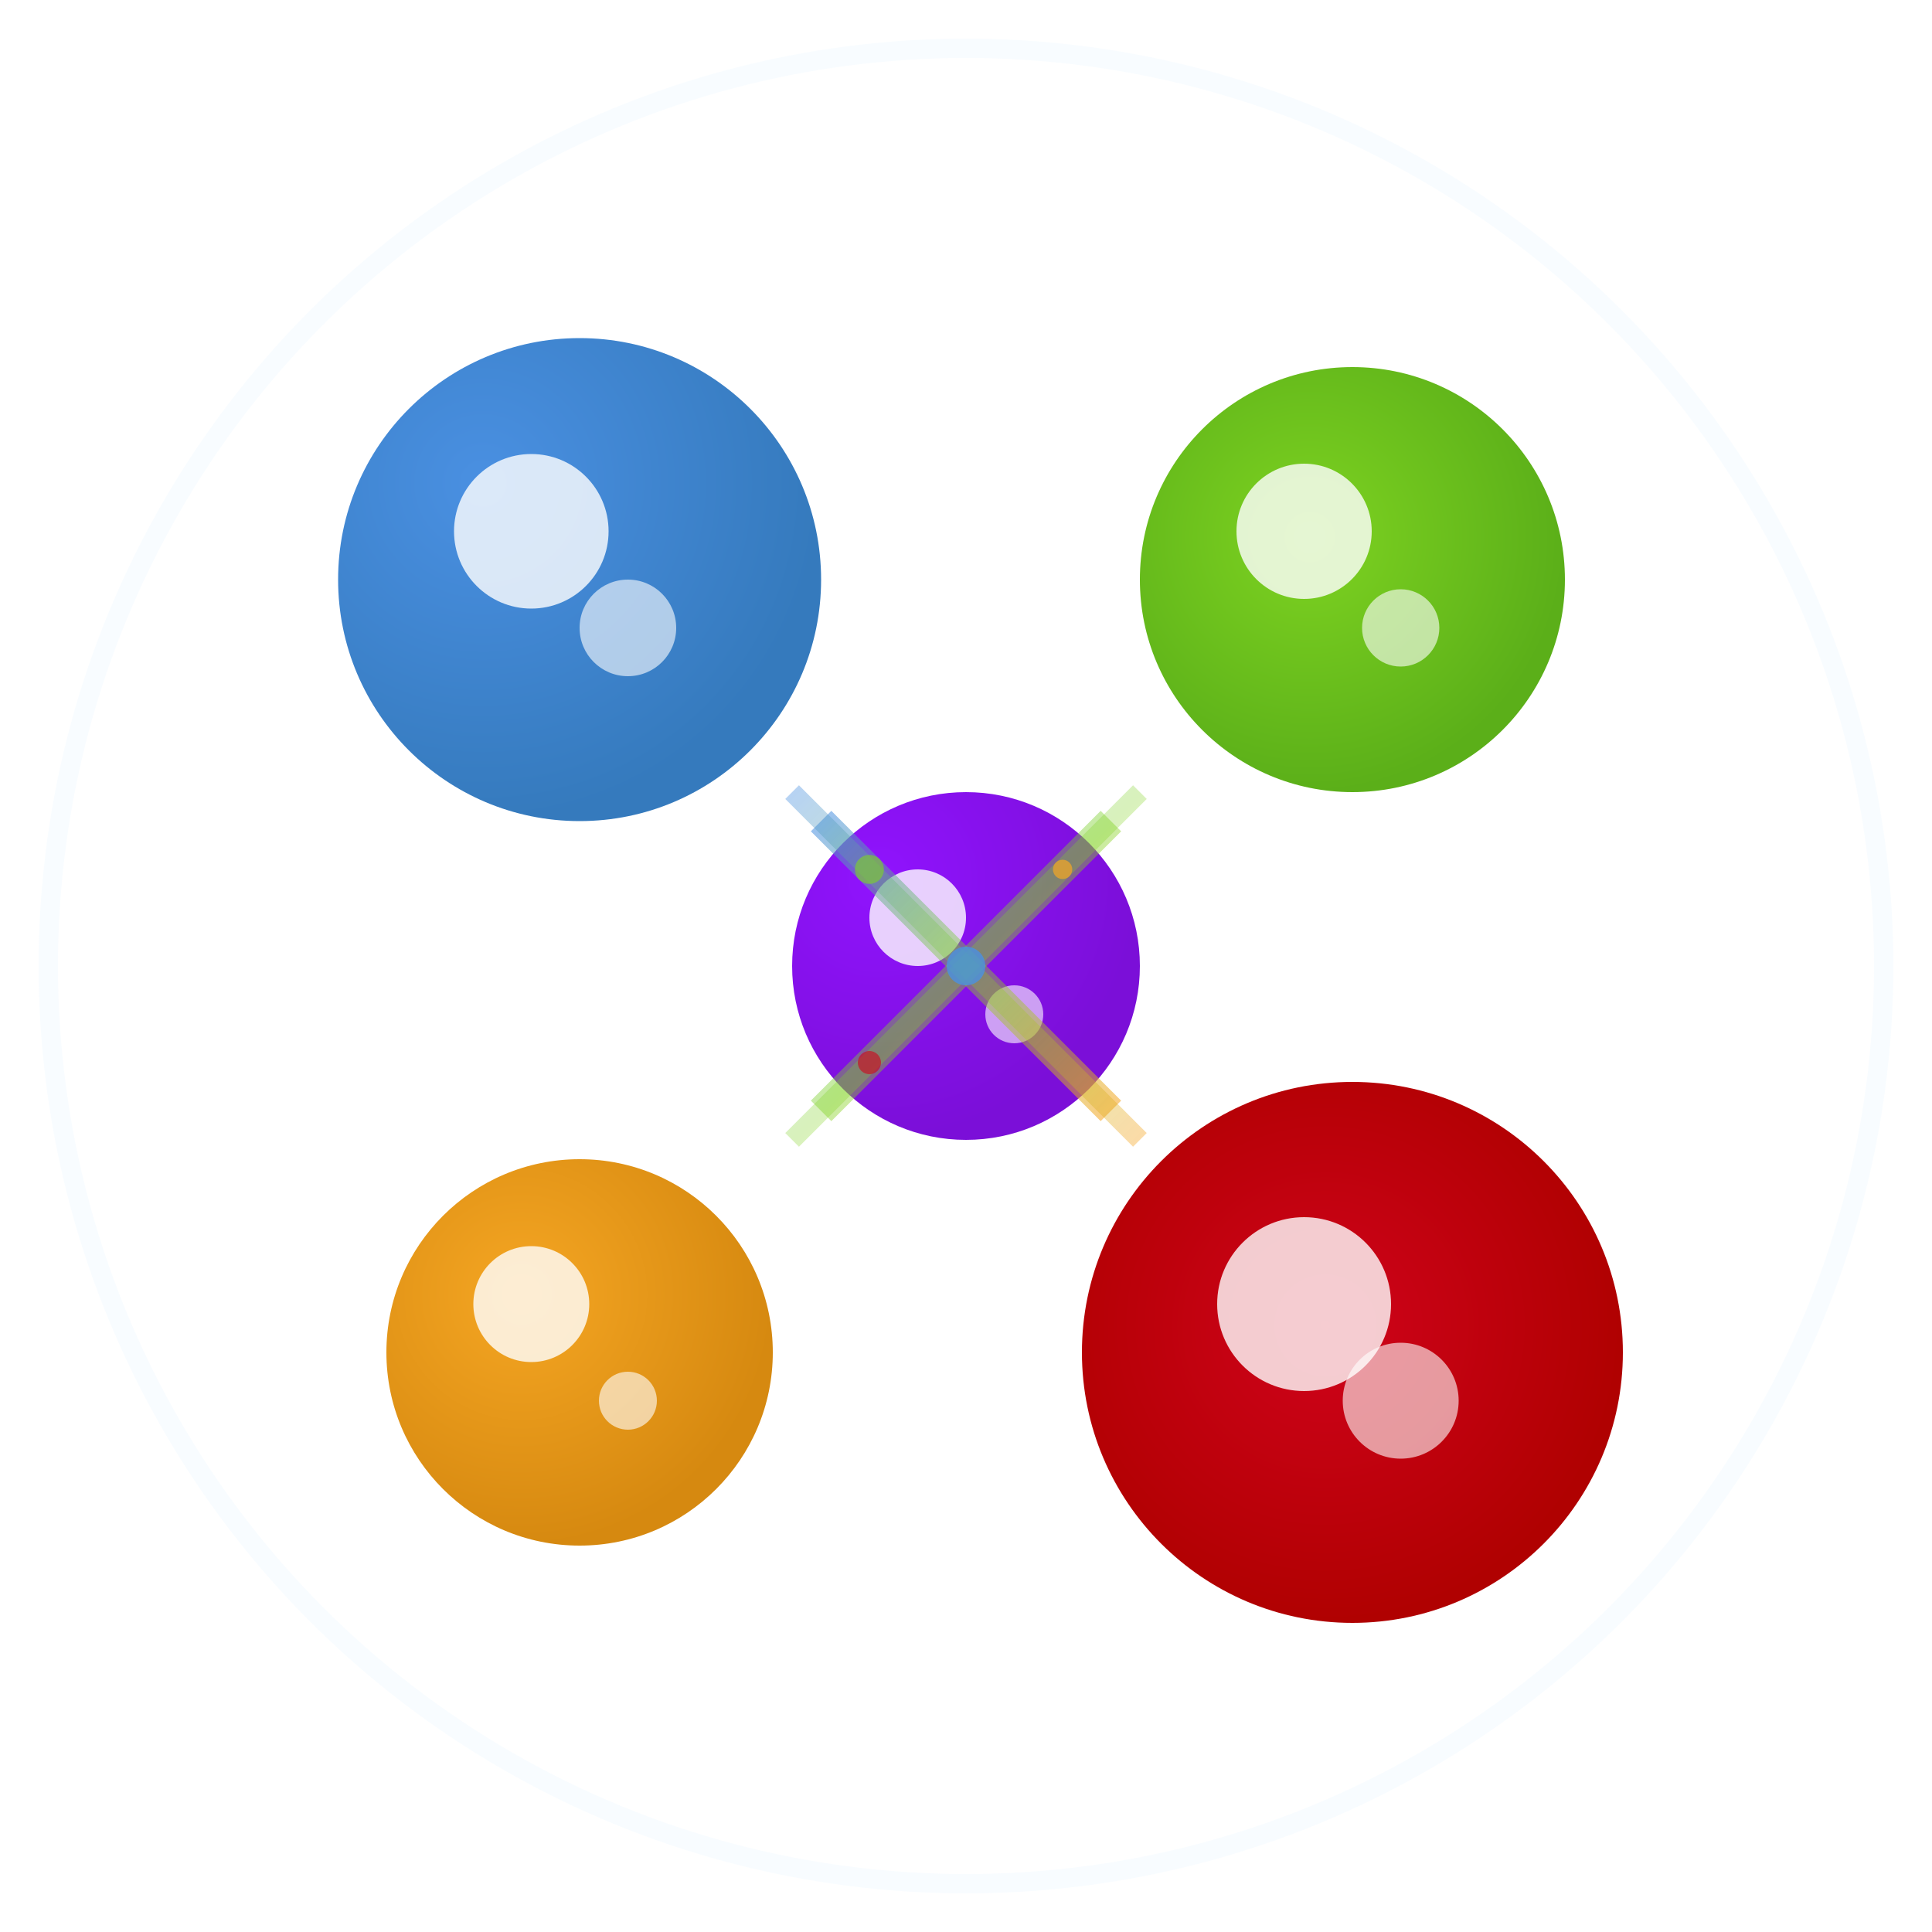 <svg width="200" height="200" viewBox="0 0 200 200" xmlns="http://www.w3.org/2000/svg">
  <defs>
    <!-- Gradient definitions for cells -->
    <radialGradient id="cellGradient1" cx="30%" cy="30%" r="70%">
      <stop offset="0%" style="stop-color:#4A90E2;stop-opacity:1" />
      <stop offset="100%" style="stop-color:#357ABD;stop-opacity:1" />
    </radialGradient>
    
    <radialGradient id="cellGradient2" cx="40%" cy="40%" r="60%">
      <stop offset="0%" style="stop-color:#7ED321;stop-opacity:1" />
      <stop offset="100%" style="stop-color:#5BAF19;stop-opacity:1" />
    </radialGradient>
    
    <radialGradient id="cellGradient3" cx="35%" cy="35%" r="65%">
      <stop offset="0%" style="stop-color:#F5A623;stop-opacity:1" />
      <stop offset="100%" style="stop-color:#D68910;stop-opacity:1" />
    </radialGradient>
    
    <radialGradient id="cellGradient4" cx="45%" cy="45%" r="55%">
      <stop offset="0%" style="stop-color:#D0021B;stop-opacity:1" />
      <stop offset="100%" style="stop-color:#B00101;stop-opacity:1" />
    </radialGradient>
    
    <radialGradient id="cellGradient5" cx="25%" cy="25%" r="75%">
      <stop offset="0%" style="stop-color:#9013FE;stop-opacity:1" />
      <stop offset="100%" style="stop-color:#7B0FD8;stop-opacity:1" />
    </radialGradient>
    
    <!-- Connection line gradient -->
    <linearGradient id="connectionGradient" x1="0%" y1="0%" x2="100%" y2="100%">
      <stop offset="0%" style="stop-color:#4A90E2;stop-opacity:0.8" />
      <stop offset="50%" style="stop-color:#7ED321;stop-opacity:0.6" />
      <stop offset="100%" style="stop-color:#F5A623;stop-opacity:0.8" />
    </linearGradient>
    
    <!-- Glow effect -->
    <filter id="glow">
      <feGaussianBlur stdDeviation="3" result="coloredBlur"/>
      <feMerge> 
        <feMergeNode in="coloredBlur"/>
        <feMergeNode in="SourceGraphic"/>
      </feMerge>
    </filter>
  </defs>
  
  <!-- Background circle for overall shape -->
  <circle cx="100" cy="100" r="95" fill="none" stroke="#E8F4FD" stroke-width="2" opacity="0.3"/>
  
  <!-- Cell 1 (Blue) - Top left -->
  <circle cx="60" cy="60" r="25" fill="url(#cellGradient1)" filter="url(#glow)"/>
  <circle cx="55" cy="55" r="8" fill="rgba(255,255,255,0.8)"/>
  <circle cx="65" cy="65" r="5" fill="rgba(255,255,255,0.6)"/>
  
  <!-- Cell 2 (Green) - Top right -->
  <circle cx="140" cy="60" r="22" fill="url(#cellGradient2)" filter="url(#glow)"/>
  <circle cx="135" cy="55" r="7" fill="rgba(255,255,255,0.8)"/>
  <circle cx="145" cy="65" r="4" fill="rgba(255,255,255,0.6)"/>
  
  <!-- Cell 3 (Orange) - Bottom left -->
  <circle cx="60" cy="140" r="20" fill="url(#cellGradient3)" filter="url(#glow)"/>
  <circle cx="55" cy="135" r="6" fill="rgba(255,255,255,0.8)"/>
  <circle cx="65" cy="145" r="3" fill="rgba(255,255,255,0.6)"/>
  
  <!-- Cell 4 (Red) - Bottom right -->
  <circle cx="140" cy="140" r="28" fill="url(#cellGradient4)" filter="url(#glow)"/>
  <circle cx="135" cy="135" r="9" fill="rgba(255,255,255,0.8)"/>
  <circle cx="145" cy="145" r="6" fill="rgba(255,255,255,0.6)"/>
  
  <!-- Cell 5 (Purple) - Center -->
  <circle cx="100" cy="100" r="18" fill="url(#cellGradient5)" filter="url(#glow)"/>
  <circle cx="95" cy="95" r="5" fill="rgba(255,255,255,0.8)"/>
  <circle cx="105" cy="105" r="3" fill="rgba(255,255,255,0.6)"/>
  
  <!-- Connection lines representing cell-cell interactions -->
  <!-- Diagonal connections -->
  <path d="M 85 85 Q 100 100 115 115" stroke="url(#connectionGradient)" stroke-width="3" fill="none" opacity="0.7"/>
  <path d="M 115 85 Q 100 100 85 115" stroke="url(#connectionGradient)" stroke-width="3" fill="none" opacity="0.7"/>
  
  <!-- Horizontal connections -->
  <path d="M 85 60 Q 100 60 115 60" stroke="url(#connectionGradient)" stroke-width="2" fill="none" opacity="0.6"/>
  <path d="M 85 140 Q 100 140 115 140" stroke="url(#connectionGradient)" stroke-width="2" fill="none" opacity="0.6"/>
  
  <!-- Vertical connections -->
  <path d="M 60 85 Q 60 100 60 115" stroke="url(#connectionGradient)" stroke-width="2" fill="none" opacity="0.6"/>
  <path d="M 140 85 Q 140 100 140 115" stroke="url(#connectionGradient)" stroke-width="2" fill="none" opacity="0.6"/>
  
  <!-- Center connections to all cells -->
  <path d="M 82 82 Q 100 100 118 118" stroke="url(#connectionGradient)" stroke-width="2" fill="none" opacity="0.5"/>
  <path d="M 118 82 Q 100 100 82 118" stroke="url(#connectionGradient)" stroke-width="2" fill="none" opacity="0.5"/>
  
  <!-- Pulsing dots at connection points -->
  <circle cx="100" cy="100" r="2" fill="#4A90E2" opacity="0.8">
    <animate attributeName="r" values="2;4;2" dur="2s" repeatCount="indefinite"/>
    <animate attributeName="opacity" values="0.8;0.4;0.8" dur="2s" repeatCount="indefinite"/>
  </circle>
  
  <!-- Small interaction particles -->
  <circle cx="90" cy="90" r="1.5" fill="#7ED321" opacity="0.6">
    <animate attributeName="cx" values="90;110;90" dur="3s" repeatCount="indefinite"/>
    <animate attributeName="cy" values="90;110;90" dur="3s" repeatCount="indefinite"/>
  </circle>
  
  <circle cx="110" cy="90" r="1" fill="#F5A623" opacity="0.7">
    <animate attributeName="cx" values="110;90;110" dur="2.5s" repeatCount="indefinite"/>
    <animate attributeName="cy" values="90;110;90" dur="2.5s" repeatCount="indefinite"/>
  </circle>
  
  <circle cx="90" cy="110" r="1.2" fill="#D0021B" opacity="0.6">
    <animate attributeName="cx" values="90;110;90" dur="3.5s" repeatCount="indefinite"/>
    <animate attributeName="cy" values="110;90;110" dur="3.5s" repeatCount="indefinite"/>
  </circle>
</svg>